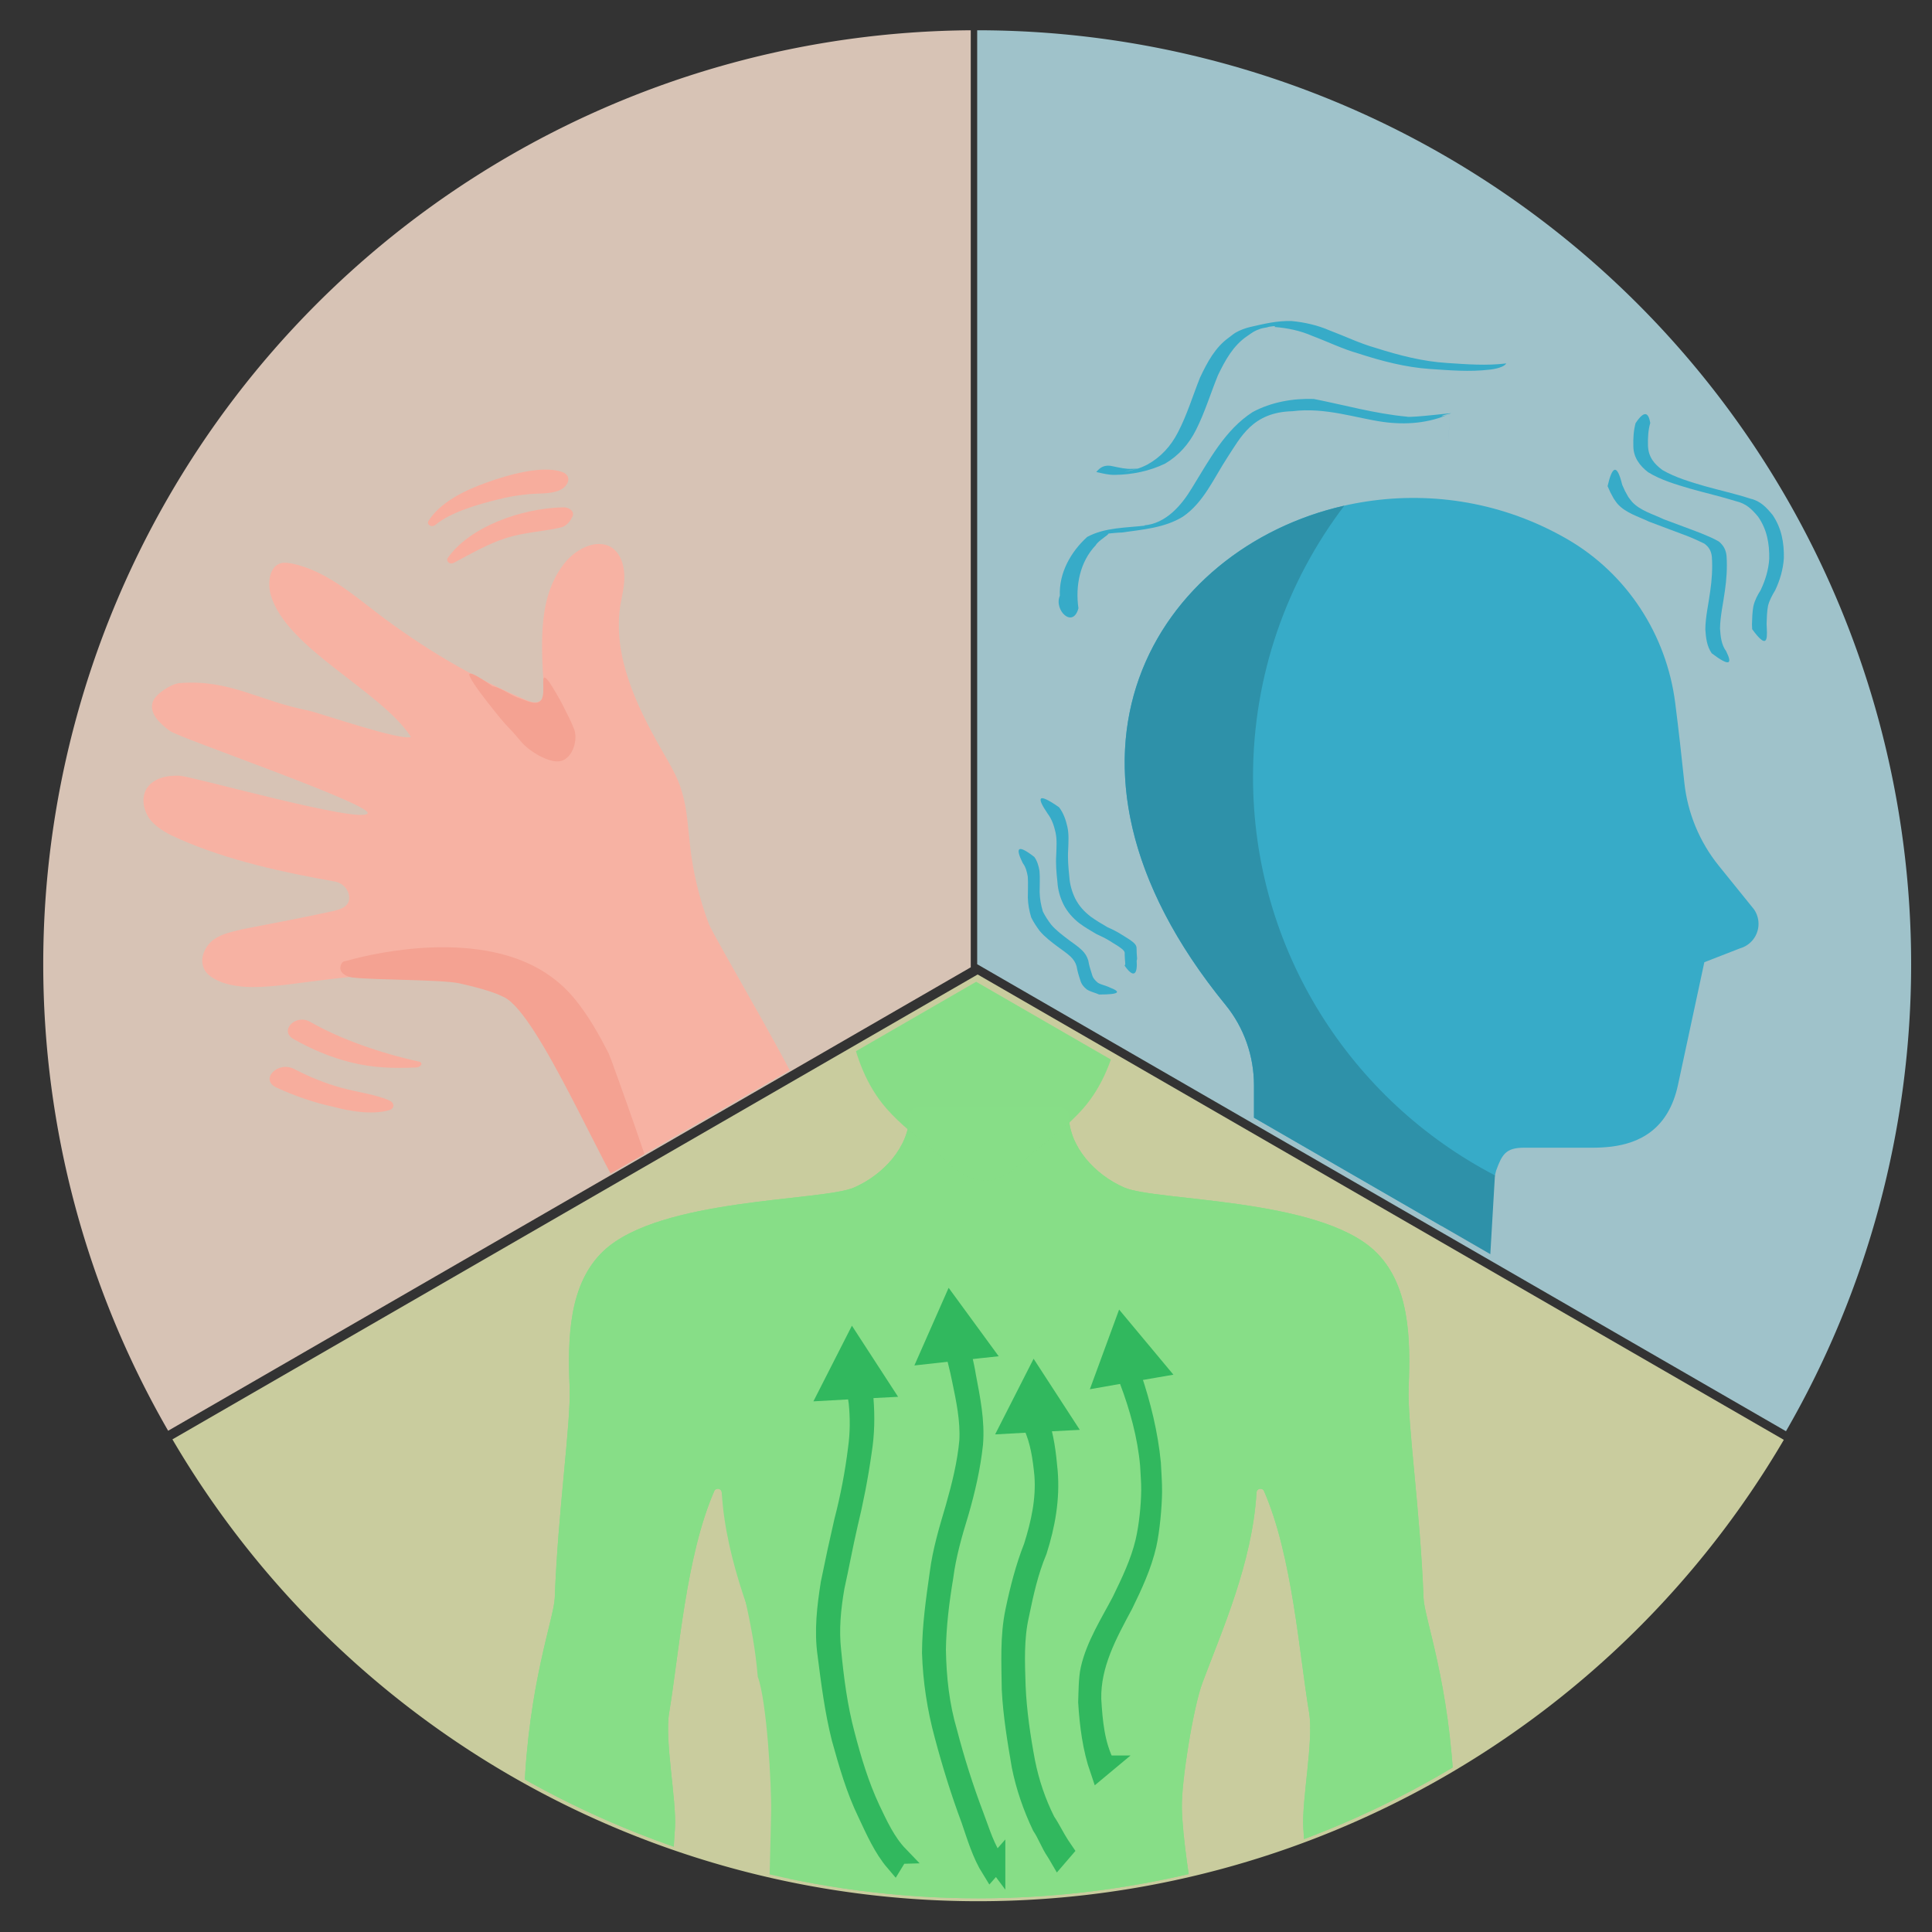 <?xml version="1.0" encoding="UTF-8" standalone="no"?>
<svg
   xmlns:dc="http://purl.org/dc/elements/1.1/"
   xmlns:cc="http://creativecommons.org/ns#"
   xmlns:rdf="http://www.w3.org/1999/02/22-rdf-syntax-ns#"
   xmlns:svg="http://www.w3.org/2000/svg"
   xmlns="http://www.w3.org/2000/svg"
   xmlns:sodipodi="http://sodipodi.sourceforge.net/DTD/sodipodi-0.dtd"
   xmlns:inkscape="http://www.inkscape.org/namespaces/inkscape"
   inkscape:export-ydpi="197.75999"
   inkscape:export-xdpi="197.75999"
   inkscape:export-filename="/Users/mike.xiao/Documents/Projects/DBT_icons/dbt_icons/anger.png"
   inkscape:version="1.0beta2 (2b71d25, 2019-12-03)"
   sodipodi:docname="urges.svg"
   id="svg898"
   version="1.1"
   width="300"
   viewBox="0 0 37.5 37.5"
   height="300">
  <rect x="0" y="0" width="37.5" height="37.5" fill="#333333" stroke="none"/>
  <defs
     id="defs902">
    <inkscape:path-effect
       miter_limit="100"
       jointype="extrapolated"
       smoothing="0.5"
       end_offset="0.2"
       attach_start="0.2"
       stroke_width="1.18"
       lpeversion="1"
       is_visible="true"
       id="path-effect3608"
       effect="taper_stroke" />
    <inkscape:path-effect
       lpeversion="1"
       is_visible="true"
       id="path-effect3350"
       effect="spiro" />
    <marker
       inkscape:isstock="true"
       style="overflow:visible"
       id="Arrow1Lstart"
       refX="0.0"
       refY="0.0"
       orient="auto"
       inkscape:stockid="Arrow1Lstart">
      <path
         transform="scale(0.8) translate(12.5,0)"
         style="fill-rule:evenodd;stroke:#000000;stroke-width:1pt;stroke-opacity:1;fill:#000000;fill-opacity:1"
         d="M 0.0,0.0 L 5.0,-5.0 L -12.5,0.0 L 5.0,5.0 L 0.0,0.0 z "
         id="path1616" />
    </marker>
    <clipPath
       id="clipPath2042"
       clipPathUnits="userSpaceOnUse">
      <path
         id="path2044"
         style="fill:#ffe6d5;fill-opacity:0.802;stroke-width:0.228"
         d="m 21.839,9.304 a 17.162,17.077 90 0 0 -22.85,7.594 17.162,17.077 90 0 0 -1.823,8.684 L 14.087,24.66 Z"
         inkscape:connector-curvature="0" />
    </clipPath>
    <clipPath
       id="clipPath3671"
       clipPathUnits="userSpaceOnUse">
      <path
         id="path3673"
         style="fill:#ffeeaa;fill-opacity:0.802;stroke-width:8.578"
         d="M 13.495,660.251 A 643.098,643.098 0 0 1 -72.679,338.676 643.098,643.098 0 0 1 570.419,-304.423 v 643.098 z"
         inkscape:connector-curvature="0" />
    </clipPath>
    <clipPath
       id="clipPath4104"
       clipPathUnits="userSpaceOnUse">
      <path
         inkscape:connector-curvature="0"
         d="M -601.463,795.944 A 977.39,977.39 0 0 0 241.852,1279.255 977.39,977.39 0 0 0 1084.891,796.418 L 241.22,309.447 Z"
         style="fill:#f2f2b9;fill-opacity:0.802;stroke-width:13.038"
         id="path4106" />
    </clipPath>
    <clipPath
       id="clipPath4108"
       clipPathUnits="userSpaceOnUse">
      <path
         inkscape:connector-curvature="0"
         d="M -157.187,170.006 A 472.529,472.529 0 0 0 250.522,403.667 472.529,472.529 0 0 0 658.097,170.235 L 250.217,-65.195 Z"
         style="fill:#f2f2b9;fill-opacity:0.802;stroke-width:6.303"
         id="path4110" />
    </clipPath>
  </defs>
  <sodipodi:namedview
     inkscape:current-layer="g952"
     inkscape:window-maximized="0"
     inkscape:window-y="65"
     inkscape:window-x="110"
     inkscape:cy="194.89595"
     inkscape:cx="148.29956"
     inkscape:zoom="1.22"
     showgrid="false"
     id="namedview900"
     inkscape:window-height="657"
     inkscape:window-width="1324"
     inkscape:pageshadow="2"
     inkscape:pageopacity="0"
     guidetolerance="10"
     gridtolerance="10"
     objecttolerance="10"
     borderopacity="1"
     inkscape:document-rotation="0"
     bordercolor="#666666"
     pagecolor="#ffffff" />
  <g
     transform="matrix(0.752,0,0,0.752,7.66,17.693)"
     id="flat">
    <g
       transform="matrix(1.33,0,0,1.33,-6.857,-28.161)"
       id="g952">
      <path
         inkscape:connector-curvature="0"
         d="m 32.157,31.259 a 18.125,18.125 0 0 0 2.429,-9.063 18.125,18.125 0 0 0 -18.125,-18.125 V 22.196 Z"
         style="fill:#bae5ef;fill-opacity:0.802;stroke-width:0.242"
         id="path943" />
      <path
         clip-path="none"
         inkscape:connector-curvature="0"
         d="M 0.843,31.417 A 18.125,18.125 0 0 0 16.482,40.38 18.125,18.125 0 0 0 32.115,31.426 L 16.47,22.395 Z"
         style="fill:#eef2b9;fill-opacity:0.802;stroke-width:0.242"
         id="path1926" />
      <path
         inkscape:connector-curvature="0"
         d="M 16.336,4.071 A 18.125,18.125 0 0 0 -1.664,22.196 18.125,18.125 0 0 0 0.76,31.25 L 16.336,22.256 Z"
         style="fill:#ffe6d5;fill-opacity:0.802;stroke-width:0.242"
         id="path1924" />
      <g
         transform="matrix(0.167,0,0,0.167,0.355,8.508)"
         id="g1937"
         fill="#fff" />
      <g
         clip-path="url(#clipPath2042)"
         transform="matrix(0.947,-0.48,0.478,0.942,-10.441,6.709)"
         id="g2010">
        <path
           style="fill:#feae9f;fill-opacity:0.804;stroke-width:0.142"
           sodipodi:nodetypes="ccccscccccccssccccccscccccccsccccccccc"
           inkscape:connector-curvature="0"
           d="M 7.381,20.503 C 6.554,19.863 5.527,19.536 4.543,19.181 4.172,19.038 3.802,18.896 3.531,18.612 3.431,18.498 3.331,18.356 3.359,18.2 c 0.028,-0.185 0.214,-0.326 0.399,-0.355 0.185,-0.028 0.371,0.029 0.556,0.071 0.542,0.157 1.084,0.313 1.625,0.455 0.114,0.028 0.257,0.057 0.342,-0.042 0.1,-0.128 0.061,-0.324 -0.067,-0.424 C 5.444,17.324 4.641,16.668 4.028,15.915 3.899,15.759 3.771,15.588 3.714,15.375 c -0.043,-0.199 0.014,-0.44 0.185,-0.554 0.2,-0.128 0.456,-0.057 0.656,0.057 0.2,0.114 2.549,2.29 2.75,2.179 0.17,-0.093 -2.455,-2.811 -2.541,-2.996 -0.1,-0.199 -0.2,-0.469 -0.029,-0.625 0.114,-0.099 0.441,-0.134 0.584,-0.077 0.856,0.355 1.148,0.954 1.875,1.522 0.157,0.128 1.252,1.268 1.452,1.282 -0.115,-1.022 -1.298,-2.476 -1.113,-3.484 0.043,-0.227 0.214,-0.497 0.442,-0.44 0.057,0.014 0.114,0.057 0.171,0.099 0.471,0.384 0.713,0.966 0.97,1.506 0.457,0.952 1.028,1.86 1.712,2.67 0.057,0.071 0.143,0.156 0.242,0.128 0.071,-0.014 0.114,-0.099 0.142,-0.17 0.327,-0.752 0.669,-1.59 1.424,-1.902 0.285,-0.113 0.67,-0.113 0.841,0.143 0.1,0.17 0.072,0.383 -0.014,0.568 -0.085,0.185 -0.214,0.326 -0.328,0.482 -0.527,0.752 -0.555,1.746 -0.512,2.669 0.014,0.298 0.043,0.596 -0.014,0.88 -0.057,0.327 -0.199,0.639 -0.313,0.951 -0.171,0.454 -0.285,0.937 -0.341,1.434 -0.028,0.284 0.189,3.473 0.075,3.728 -0.185,0.426 -3.622,0.642 -3.708,0.315 -0.071,-0.284 0.34,-3.293 0.255,-3.591 C 8.394,21.54 7.937,20.929 7.381,20.503 Z"
           fill="#f9e7cf"
           id="path1929" />
        <path
           sodipodi:nodetypes="csscccccccccc"
           inkscape:connector-curvature="0"
           d="m 8.621,20.773 c 0.257,0.298 0.442,0.653 0.528,1.051 0.086,0.398 0.1,0.781 0.101,1.178 5.38e-5,0.085 -0.336,2.724 -0.393,2.781 -0.057,0.057 -0.128,0.071 -0.214,0.071 -0.114,0.014 -0.208,-0.014 -0.279,-0.113 -0.178,0.357 -0.029,-0.078 -0.029,-0.121 C 8.192,24.939 8.437,21.753 8.009,21.199 7.866,21 7.581,20.758 7.395,20.602 7.153,20.403 6.026,19.835 5.727,19.636 5.655,19.593 5.584,19.522 5.57,19.437 c -0.014,-0.085 0.085,-0.185 0.157,-0.142 0,0 1.91,0.328 2.895,1.478 z"
           fill="#e2c5b4"
           id="path1939"
           style="fill:#f4a292;fill-opacity:1;stroke-width:0.142" />
        <path
           sodipodi:nodetypes="ccccccsccscc"
           inkscape:connector-curvature="0"
           d="m 11.37,17.396 c -0.028,0.185 -0.199,0.383 -0.385,0.411 -0.171,0.028 -0.314,-0.142 -0.414,-0.284 -0.2,-0.312 -0.15,-0.372 -0.264,-0.727 -0.029,-0.071 -0.261,-1.121 -0.19,-1.178 0.057,-0.043 0.276,0.394 0.276,0.394 0.114,0.071 0.226,0.303 0.326,0.403 0.1,0.099 0.222,0.285 0.35,0.228 0.157,-0.071 0.228,-0.568 0.285,-0.227 0.014,0.128 0.029,0.341 0.029,0.483 1.16e-4,0.185 2.15e-4,0.341 -0.014,0.497 z"
           fill="#e2c5b4"
           id="path1941"
           style="fill:#f4a292;fill-opacity:1;stroke-width:0.142" />
      </g>
      <path
         inkscape:transform-center-y="0.41945709"
         inkscape:transform-center-x="-1.0447883"
         inkscape:connector-curvature="0"
         d="M 5.064,24.846 C 4.81,24.725 4.428,24.679 4.144,24.6 3.804,24.508 3.502,24.382 3.211,24.232 c -0.321,-0.171 -0.685,0.204 -0.346,0.359 0.339,0.155 0.708,0.288 1.102,0.372 0.321,0.088 0.751,0.159 1.078,0.067 0.115,-0.029 0.109,-0.142 0.018,-0.184 z"
         id="path1955"
         style="fill:#fea898;fill-opacity:0.804;stroke-width:0.112" />
      <path
         inkscape:transform-center-y="-0.47139698"
         inkscape:transform-center-x="-1.4928497"
         inkscape:connector-curvature="0"
         d="M 5.616,24.083 C 4.877,23.92 4.108,23.652 3.515,23.314 3.23,23.151 2.903,23.493 3.2,23.652 c 0.333,0.188 0.708,0.351 1.114,0.451 0.424,0.105 0.811,0.117 1.266,0.097 0.097,-0.012 0.139,-0.1 0.036,-0.117 z"
         id="path1957"
         style="fill:#fea898;fill-opacity:0.804;stroke-width:0.112" />
      <path
         inkscape:transform-center-y="-0.19936614"
         inkscape:transform-center-x="-0.16616458"
         inkscape:connector-curvature="0"
         d="m 6.312,14.402 c 0.324,-0.171 0.651,-0.364 1.008,-0.477 0.356,-0.113 0.694,-0.122 1.05,-0.202 0.094,-0.018 0.165,-0.09 0.203,-0.153 0.014,-0.017 0.017,-0.038 0.031,-0.055 0.055,-0.101 -0.057,-0.192 -0.181,-0.186 -0.81,0.019 -1.812,0.375 -2.24,0.987 -0.031,0.055 0.035,0.138 0.129,0.086 z"
         id="path1959"
         style="fill:#fea898;fill-opacity:0.804;stroke-width:0.106" />
      <path
         inkscape:transform-center-y="-0.85039389"
         inkscape:transform-center-x="0.22134852"
         inkscape:connector-curvature="0"
         d="m 5.953,13.666 c 0.288,-0.242 0.822,-0.395 1.202,-0.488 0.202,-0.053 0.399,-0.085 0.6,-0.104 0.201,-0.019 0.385,-8.82e-4 0.566,-0.062 0.198,-0.065 0.296,-0.284 0.096,-0.365 -0.386,-0.145 -1.061,0.052 -1.471,0.199 -0.444,0.156 -0.913,0.392 -1.136,0.751 -0.038,0.063 0.061,0.137 0.143,0.069 z"
         id="path1961"
         style="fill:#fea898;fill-opacity:0.804;stroke-width:0.106" />
      <g
         style="fill:#37abc8"
         clip-path="url(#clipPath3671)"
         transform="matrix(-0.028,0,0,0.028,32.537,12.65)"
         id="g3634">
        <g
           style="fill:#37abc8"
           id="g3616">
          <g
             style="fill:#37abc8"
             id="g3612">
            <path
               style="fill:#37abc8"
               inkscape:connector-curvature="0"
               clip-rule="evenodd"
               d="m 60.135,272.691 -24.371,30.166 c -2.063,2.961 -3.169,6.483 -3.169,10.092 0,7.928 5.286,14.883 12.924,17.006 l 24.642,9.588 18.198,84.745 c 6.672,31.596 27.342,40.671 46.081,43.054 4.656,0.553 9.199,0.766 13.387,0.766 h 47.401 c 12.663,0 15.19,4.822 19.222,15.826 l 9.671,38.308 h 153.701 c 3.088,0 4.484,0.157 4.484,-3.035 v -94.334 c 0,-20.307 6.894,-40.06 19.738,-55.79 194.399,-238.087 -60.205,-424.95 -236.887,-322.766 -41.337,23.906 -68.781,66.156 -74.815,113.525 -2.412,18.934 -4.624,38.955 -6.306,55.035 -2.214,21.176 -10.522,41.253 -23.901,57.814 z"
               fill="#fed1a3"
               fill-rule="evenodd"
               id="path3610" />
          </g>
          <path
             style="fill:#2e91a9;fill-opacity:1"
             sodipodi:nodetypes="csccssscc"
             inkscape:connector-curvature="0"
             clip-rule="evenodd"
             d="m 319.678,23.106 c 39.707,52.234 63.292,117.391 63.292,188.066 0,120.08 -68.048,224.253 -167.677,276.101 l 6.469,110.46 156.06,-75.492 c 2.78,-1.345 4.484,0.157 4.484,-3.035 v -94.334 c 0,-20.307 6.894,-40.06 19.738,-55.79 C 542.245,197.373 448.9,52.315 319.678,23.106 Z"
             fill="#ffbc85"
             fill-rule="evenodd"
             id="path3614" />
        </g>
        <g
           style="fill:#37abc8"
           id="g3620" />
        <g
           style="fill:#37abc8"
           id="g3624" />
        <g
           style="fill:#37abc8"
           id="g3628" />
        <g
           style="fill:#37abc8"
           id="g3632" />
      </g>
      <path
         sodipodi:nodetypes="cccccccccccccccccccc"
         inkscape:connector-curvature="0"
         d="m 25.635,11.51 c -0.106,0.065 -0.299,0.065 0,0 0.187,-0.035 -0.765,0.089 -0.84,0.059 -0.609,-0.057 -1.202,-0.224 -1.801,-0.343 -0.406,-0.014 -0.827,0.061 -1.187,0.254 -0.538,0.346 -0.845,0.935 -1.176,1.47 -0.207,0.345 -0.509,0.693 -0.926,0.729 0.08,0.062 0.265,-0.065 0.033,0.003 -0.383,0.046 -0.796,0.034 -1.143,0.222 -0.315,0.287 -0.549,0.694 -0.53,1.141 -0.12,0.276 0.252,0.647 0.361,0.243 -0.063,-0.434 0.029,-0.901 0.333,-1.22 0.075,-0.136 0.465,-0.303 0.093,-0.215 -0.094,0.013 0.305,-0.035 0.414,-0.035 0.402,-0.057 0.831,-0.089 1.186,-0.307 0.403,-0.273 0.602,-0.749 0.864,-1.149 0.261,-0.397 0.491,-0.88 1.262,-0.898 0.641,-0.081 1.24,0.136 1.764,0.208 0.436,0.06 0.89,0.026 1.294,-0.16 -0.064,1.096 0.001,0.012 -1e-6,-4e-6 z"
         style="fill:#37abc8;fill-opacity:1;stroke:none;stroke-width:0.999;stroke-miterlimit:4;stroke-dasharray:none;stroke-opacity:1;paint-order:stroke fill markers;stop-color:#000000"
         id="path3840" />
      <path
         sodipodi:nodetypes="cccccccccccccccccccccccccccccccac"
         inkscape:connector-curvature="0"
         d="m 26.729,10.536 c -0.38,0.048 -0.766,0.017 -1.147,-0.008 -0.473,-0.029 -0.936,-0.149 -1.388,-0.293 -0.307,-0.086 -0.595,-0.227 -0.894,-0.339 -0.236,-0.102 -0.481,-0.157 -0.735,-0.182 -0.279,-0.009 -0.534,0.053 -0.808,0.116 -0.085,0.019 -0.203,0.063 -0.279,0.108 -0.046,0.027 -0.086,0.062 -0.129,0.094 -0.27,0.192 -0.422,0.481 -0.563,0.778 -0.142,0.355 -0.251,0.721 -0.427,1.06 -0.14,0.274 -0.336,0.487 -0.6,0.632 -0.035,0.016 -0.07,0.035 -0.107,0.049 -0.073,0.029 -0.138,0.047 -0.214,0.064 -0.035,0.008 -0.141,0.03 -0.106,0.021 0.238,-0.064 0.336,-0.059 0.137,-0.054 -0.123,0.007 -0.243,-0.022 -0.363,-0.047 -0.178,-0.046 -0.262,0.024 -0.334,0.109 v 0 c 0.12,0.026 0.241,0.059 0.365,0.055 0.33,-0.003 0.673,-0.074 0.972,-0.219 0.262,-0.155 0.458,-0.375 0.598,-0.652 0.172,-0.341 0.282,-0.707 0.426,-1.061 0.141,-0.292 0.294,-0.574 0.565,-0.759 0.126,-0.085 0.124,-0.095 0.265,-0.146 0.047,-0.017 0.191,-0.028 0.143,-0.042 -0.06,-0.018 -0.13,8.74e-4 -0.186,0.029 -0.093,0.047 0.398,-0.078 0.311,-0.02 0.253,0.021 0.497,0.07 0.732,0.173 0.299,0.112 0.587,0.254 0.894,0.341 0.452,0.147 0.916,0.269 1.39,0.301 0.382,0.026 0.768,0.059 1.149,0.014 0,0 0.264,-0.021 0.331,-0.119 10e-7,-5e-6 -1e-6,-1.3e-5 -1e-6,-1.2e-5 z"
         id="path3842"
         style="fill:#37abc8;fill-opacity:1;stroke:none;stroke-width:0.999;stroke-miterlimit:4;stroke-dasharray:none;stroke-opacity:1;paint-order:stroke fill markers;stop-color:#000000" />
      <path
         sodipodi:nodetypes="ccccccccccccccccccccccc"
         inkscape:connector-curvature="0"
         d="m 31,16.127 c -0.098,-0.131 -0.112,-0.288 -0.123,-0.446 0.004,-0.246 0.062,-0.486 0.094,-0.728 0.033,-0.225 0.048,-0.45 0.033,-0.677 -0.011,-0.119 -0.058,-0.208 -0.149,-0.283 -0.106,-0.062 -0.221,-0.109 -0.335,-0.156 -0.244,-0.096 -0.492,-0.183 -0.737,-0.277 -0.203,-0.098 -0.448,-0.163 -0.608,-0.332 -0.029,-0.031 -0.052,-0.067 -0.078,-0.1 -0.086,-0.157 -0.047,-0.078 -0.118,-0.235 -0.105,-0.434 -0.198,-0.352 -0.284,0.025 v 0 c 0.072,0.16 0.032,0.08 0.119,0.242 0.026,0.035 0.049,0.074 0.078,0.106 0.158,0.175 0.405,0.243 0.61,0.342 0.245,0.095 0.492,0.182 0.737,0.277 0.113,0.044 0.224,0.095 0.333,0.148 0.091,0.066 0.136,0.146 0.147,0.259 0.015,0.225 -6.3e-5,0.448 -0.033,0.671 -0.032,0.245 -0.091,0.486 -0.094,0.734 0.011,0.165 0.028,0.325 0.124,0.465 0.353,0.267 0.402,0.207 0.283,-0.034 z"
         id="path3852"
         style="fill:#37abc8;fill-opacity:1;stroke:none;stroke-width:0.797;stroke-miterlimit:4;stroke-dasharray:none;stroke-opacity:1;paint-order:stroke fill markers;stop-color:#000000" />
      <path
         sodipodi:nodetypes="ccccccccccccccccccccccccc"
         inkscape:connector-curvature="0"
         d="m 29.238,11.697 c -0.04,0.147 -0.047,0.299 -0.043,0.45 0.004,0.216 0.122,0.372 0.285,0.5 0.252,0.155 0.54,0.237 0.822,0.321 0.295,0.083 0.595,0.152 0.888,0.243 0.194,0.046 0.302,0.151 0.426,0.3 0.172,0.246 0.222,0.525 0.216,0.819 -0.014,0.215 -0.076,0.416 -0.168,0.609 -0.062,0.096 -0.112,0.195 -0.139,0.306 -0.022,0.117 -0.024,0.237 -0.028,0.356 0.001,0.031 0.002,0.062 0.004,0.093 0.281,0.387 0.296,0.215 0.284,-0.014 v 0 c -0.001,-0.03 -0.002,-0.061 -0.004,-0.091 0.004,-0.117 0.006,-0.235 0.028,-0.35 0.028,-0.109 0.081,-0.205 0.139,-0.301 0.093,-0.197 0.153,-0.403 0.168,-0.621 0.006,-0.301 -0.046,-0.586 -0.218,-0.839 -0.119,-0.146 -0.238,-0.273 -0.428,-0.316 -0.292,-0.095 -0.593,-0.161 -0.888,-0.244 -0.28,-0.082 -0.566,-0.165 -0.82,-0.311 -0.169,-0.124 -0.275,-0.258 -0.283,-0.474 -0.004,-0.149 0.003,-0.297 0.044,-0.442 -0.034,-0.198 -0.111,-0.257 -0.285,0.005 z"
         id="path3854"
         style="fill:#37abc8;fill-opacity:1;stroke:none;stroke-width:0.797;stroke-miterlimit:4;stroke-dasharray:none;stroke-opacity:1;paint-order:stroke fill markers;stop-color:#000000" />
      <path
         sodipodi:nodetypes="ccccccccccccccccccccccccccc"
         inkscape:connector-curvature="0"
         d="m 17.827,19.272 c 0.084,0.11 0.125,0.235 0.155,0.368 0.03,0.143 0.018,0.288 0.013,0.432 -0.012,0.176 0.004,0.351 0.023,0.526 0.009,0.155 0.05,0.299 0.118,0.438 0.076,0.148 0.181,0.266 0.311,0.367 0.103,0.076 0.214,0.141 0.325,0.206 0.093,0.043 0.185,0.086 0.272,0.141 0.074,0.05 0.155,0.091 0.224,0.147 0.035,0.03 0.063,0.056 0.055,0.103 0.001,0.064 0.007,0.128 0.012,0.191 -0.007,0.024 -0.003,0.013 -0.013,0.033 0.184,0.264 0.252,0.155 0.234,-0.098 v 0 c 0.008,-0.027 0.005,-0.012 0.008,-0.044 -0.005,-0.062 -0.011,-0.125 -0.01,-0.187 0.002,-0.055 -0.025,-0.091 -0.066,-0.125 -0.069,-0.059 -0.151,-0.1 -0.226,-0.15 -0.086,-0.055 -0.178,-0.101 -0.272,-0.142 -0.11,-0.064 -0.22,-0.129 -0.323,-0.203 -0.128,-0.098 -0.232,-0.211 -0.305,-0.356 -0.066,-0.136 -0.104,-0.277 -0.114,-0.43 -0.018,-0.174 -0.033,-0.348 -0.021,-0.523 0.005,-0.146 0.016,-0.294 -0.016,-0.438 -0.031,-0.136 -0.075,-0.264 -0.16,-0.377 -0.414,-0.29 -0.446,-0.204 -0.223,0.122 z"
         id="path3888"
         style="fill:#37abc8;fill-opacity:1;stroke:none;stroke-width:0.712;stroke-miterlimit:4;stroke-dasharray:none;stroke-opacity:1;paint-order:stroke fill markers;stop-color:#000000" />
      <path
         sodipodi:nodetypes="ccccccccccccccccccccccccc"
         inkscape:connector-curvature="0"
         d="m 17.349,20.238 c 0.056,0.075 0.078,0.168 0.094,0.259 0.009,0.136 4.75e-4,0.274 0.001,0.41 0.003,0.13 0.028,0.256 0.065,0.38 0.045,0.093 0.103,0.18 0.165,0.263 0.1,0.119 0.225,0.212 0.348,0.305 0.086,0.064 0.177,0.123 0.255,0.197 0.053,0.051 0.093,0.112 0.113,0.183 0.015,0.093 0.042,0.182 0.072,0.271 0.02,0.075 0.065,0.13 0.123,0.177 0.074,0.05 0.163,0.064 0.242,0.101 0.414,2.9e-5 0.42,-0.053 0.217,-0.132 v 0 c -0.077,-0.04 -0.164,-0.052 -0.239,-0.095 -0.055,-0.045 -0.099,-0.092 -0.117,-0.165 -0.03,-0.089 -0.056,-0.178 -0.072,-0.271 -0.023,-0.075 -0.063,-0.141 -0.12,-0.195 -0.078,-0.076 -0.169,-0.135 -0.256,-0.2 -0.121,-0.092 -0.245,-0.183 -0.344,-0.299 -0.06,-0.08 -0.117,-0.164 -0.161,-0.255 -0.036,-0.122 -0.059,-0.246 -0.062,-0.373 -5.87e-4,-0.138 0.009,-0.277 -0.003,-0.414 -0.017,-0.095 -0.042,-0.192 -0.101,-0.271 -0.328,-0.255 -0.372,-0.179 -0.222,0.123 z"
         id="path3890"
         style="fill:#37abc8;fill-opacity:1;stroke:none;stroke-width:0.712;stroke-miterlimit:4;stroke-dasharray:none;stroke-opacity:1;paint-order:stroke fill markers;stop-color:#000000" />
      <g
         style="fill:#87de87;fill-opacity:0.998"
         clip-path="url(#clipPath4108)"
         transform="matrix(0.038,0,0,0.038,6.965,24.984)"
         id="g3987">
        <path
           style="fill:#87de87;fill-opacity:0.998"
           inkscape:connector-curvature="0"
           d="m 485.026,512 h -44.632 c -1.913,0 -3.558,-1.352 -3.926,-3.229 -3.193,-16.31 -17.374,-90.834 -20.044,-141.375 -0.751,-14.171 5.338,-44.337 3.013,-58.333 -5.105,-30.599 -8.581,-80.204 -23.051,-113.344 -0.844,-1.934 -3.706,-1.407 -3.831,0.7 -2.125,35.898 -17.651,70.566 -27.608,97.143 -4.68,12.479 -10.799,50.484 -10.522,63.799 0.632,30.805 14.897,92.171 20.542,150.265 0.228,2.347 -1.629,4.374 -3.987,4.374 H 141.018 c -2.358,0 -4.215,-2.028 -3.987,-4.374 5.645,-58.094 19.91,-119.46 20.542,-150.265 0.278,-13.315 -5.842,-51.32 -10.522,-63.799 -9.957,-26.578 -25.482,-61.245 -27.608,-97.143 -0.125,-2.106 -2.986,-2.634 -3.831,-0.7 -14.47,33.14 -17.946,82.745 -23.051,113.344 -2.324,13.995 3.764,44.162 3.013,58.333 C 92.903,417.938 78.723,492.461 75.53,508.771 75.162,510.649 73.518,512 71.604,512 h -44.63 c -2.101,0 -3.843,-1.621 -3.99,-3.717 C 21.695,489.943 16.279,407.652 18.551,349.78 20.762,293.778 33.773,260.672 34.153,250.297 35.84,205.042 42.504,160.859 41.743,142.48 40.735,117.759 41.188,89.748 59.248,72.885 88.17,45.864 170.799,47.72 186.988,40.676 201.949,34.176 215.021,19.959 215.327,3.969 215.368,1.773 217.123,0 219.32,0 h 73.36 c 2.197,0 3.952,1.773 3.993,3.969 0.306,15.99 13.378,30.207 28.339,36.707 16.189,7.044 98.818,5.188 127.74,32.209 18.06,16.863 18.513,44.874 17.505,69.595 -0.761,18.379 5.904,62.561 7.59,107.817 0.381,10.375 13.391,43.481 15.602,99.483 2.273,57.872 -3.143,140.163 -4.433,158.503 -0.146,2.096 -1.889,3.717 -3.99,3.717 z"
           fill="#fdba91"
           id="path3963" />
        <path
           style="fill:#87de87;fill-opacity:0.998"
           sodipodi:nodetypes="ssccccccccssccccccccsscccccccsscccccccs"
           inkscape:connector-curvature="0"
           d="m 485.025,512 h -44.627 c -1.913,0 -3.558,-1.352 -3.926,-3.229 -3.194,-16.309 -17.376,-90.832 -20.043,-141.371 -0.75,-14.18 5.331,-44.34 3.01,-58.34 -5.101,-30.6 -8.581,-80.2 -23.053,-113.34 -0.84,-1.94 -3.7,-1.41 -3.83,0.7 -2.12,35.9 -17.652,70.56 -27.603,97.14 -4.681,12.48 -10.806,50.49 -10.526,63.8 0.624,30.806 14.901,92.176 20.539,150.266 0.228,2.347 -1.629,4.374 -3.987,4.374 H 141.022 c -2.358,0 -4.215,-2.027 -3.987,-4.374 5.638,-58.091 6.992,-116.993 7.616,-147.799 0.28,-13.31 -2.147,-56.862 -6.827,-69.342 -2.265,-28.117 -10.111,-52.017 -18.38,-94.066 -0.13,-2.11 -2.99,-2.64 -3.83,-0.7 -14.472,33.14 -17.952,82.74 -23.053,113.34 -2.32,14 3.76,44.16 3.01,58.34 C 92.904,417.939 78.722,492.461 75.529,508.771 75.16,510.648 73.516,512 71.602,512 H 26.975 c -2.101,0 -3.843,-1.621 -3.99,-3.717 -1.289,-18.34 -6.705,-100.631 -4.433,-158.503 2.21,-56 15.222,-89.11 15.602,-99.48 1.69,-45.26 8.351,-89.44 7.591,-107.82 -1.01,-24.72 -0.56,-52.73 17.502,-69.6 C 88.17,45.86 170.8,47.72 186.992,40.68 201.946,34.174 215.021,19.957 215.325,3.97 215.367,1.773 217.121,0 219.319,0 h 73.364 c 2.197,0 3.952,1.773 3.993,3.97 0.303,15.987 13.379,30.204 28.333,36.71 16.192,7.04 98.822,5.18 127.745,32.2 18.062,16.87 18.512,44.88 17.502,69.6 -0.76,18.38 5.901,62.56 7.591,107.82 0.38,10.37 13.392,43.48 15.602,99.48 2.272,57.872 -3.144,140.163 -4.433,158.503 -0.148,2.096 -1.891,3.717 -3.991,3.717 z"
           fill="#fdba91"
           id="path3965" />
        <g
           style="fill:#87de87;fill-opacity:0.998"
           fill="#fc997d"
           id="g3975" />
        <g
           style="fill:#87de87;fill-opacity:0.998"
           fill="#eb866c"
           id="g3985">
          <g
             style="fill:#87de87;fill-opacity:0.998"
             id="g3981" />
        </g>
      </g>
      <g
         clip-path="url(#clipPath4104)"
         style="fill:#87de87;fill-opacity:0.986"
         transform="matrix(0.019,0,0,0.019,11.858,16.657)"
         id="g4101">
        <g
           style="fill:#87de87;fill-opacity:0.986"
           id="g4044">
	<path
   inkscape:connector-curvature="0"
   style="fill:#87de87;fill-opacity:0.986;stroke-width:0.912"
   d="m 257.648,21.355 h -7.627 -7.619 c 0,0 -137.252,-9.103 -137.252,236.636 0,64.297 4.176,135.014 44.535,181.064 14.479,16.507 31.531,29.235 47.995,42.66 16.473,13.425 31.002,31.119 52.341,31.119 21.347,0 35.868,-17.695 52.349,-31.119 16.464,-13.425 33.516,-26.153 47.995,-42.66 40.36,-46.049 44.526,-116.767 44.526,-181.064 8.3e-4,-245.739 -137.243,-236.636 -137.243,-236.636"
   id="path4040" />

	
</g>
        <g
           style="fill:#87de87;fill-opacity:0.986"
           id="g4046">
</g>
        <g
           style="fill:#87de87;fill-opacity:0.986"
           id="g4048">
</g>
        <g
           style="fill:#87de87;fill-opacity:0.986"
           id="g4050">
</g>
        <g
           style="fill:#87de87;fill-opacity:0.986"
           id="g4052">
</g>
        <g
           style="fill:#87de87;fill-opacity:0.986"
           id="g4054">
</g>
        <g
           style="fill:#87de87;fill-opacity:0.986"
           id="g4056">
</g>
        <g
           style="fill:#87de87;fill-opacity:0.986"
           id="g4058">
</g>
        <g
           style="fill:#87de87;fill-opacity:0.986"
           id="g4060">
</g>
        <g
           style="fill:#87de87;fill-opacity:0.986"
           id="g4062">
</g>
        <g
           style="fill:#87de87;fill-opacity:0.986"
           id="g4064">
</g>
        <g
           style="fill:#87de87;fill-opacity:0.986"
           id="g4066">
</g>
        <g
           style="fill:#87de87;fill-opacity:0.986"
           id="g4068">
</g>
        <g
           style="fill:#87de87;fill-opacity:0.986"
           id="g4070">
</g>
        <g
           style="fill:#87de87;fill-opacity:0.986"
           id="g4072">
</g>
        <g
           style="fill:#87de87;fill-opacity:0.986"
           id="g4074">
</g>
      </g>
      <path
         inkscape:connector-curvature="0"
         d="m 18.961,37.724 c -0.2,-0.39 -0.238,-0.832 -0.264,-1.262 -0.015,-0.676 0.309,-1.26 0.619,-1.838 0.181,-0.37 0.361,-0.757 0.453,-1.161 0.063,-0.28 0.105,-0.74 0.108,-1.025 0.002,-0.187 -0.015,-0.373 -0.023,-0.559 -0.056,-0.575 -0.194,-1.132 -0.377,-1.678 0,0 -0.084,0.072 -0.084,0.072 v 0 c 0.198,0.53 0.35,1.073 0.401,1.639 0.007,0.164 0.024,0.327 0.022,0.491 -0.003,0.307 -0.043,0.703 -0.114,1.003 -0.095,0.4 -0.277,0.776 -0.455,1.143 -0.219,0.417 -0.503,0.862 -0.607,1.326 -0.042,0.187 -0.04,0.463 -0.047,0.645 0.028,0.447 0.084,0.893 0.231,1.319 0,0 0.138,-0.115 0.138,-0.115 z"
         id="path4522"
         style="fill:#31b85e;fill-opacity:1;stroke:#31b85e;stroke-width:0.344;stroke-linecap:round;stroke-miterlimit:4;stroke-dasharray:none;stroke-opacity:1;paint-order:stroke fill markers;stop-color:#000000" />
      <path
         inkscape:connector-curvature="0"
         d="m 17.522,31.14 c 0.143,0.305 0.188,0.638 0.221,0.969 0.036,0.476 -0.066,0.937 -0.208,1.387 -0.159,0.403 -0.266,0.823 -0.355,1.247 -0.106,0.5 -0.076,1.02 -0.07,1.528 0.025,0.498 0.108,0.992 0.192,1.484 0.081,0.405 0.218,0.799 0.395,1.172 0.104,0.154 0.168,0.34 0.272,0.493 0.023,0.035 0.044,0.072 0.065,0.108 0,0 0.117,-0.136 0.117,-0.136 v 0 c -0.024,-0.035 -0.048,-0.071 -0.071,-0.106 -0.098,-0.151 -0.175,-0.316 -0.276,-0.466 -0.181,-0.36 -0.311,-0.745 -0.39,-1.141 -0.091,-0.486 -0.164,-0.977 -0.185,-1.471 -0.015,-0.462 -0.036,-0.93 0.068,-1.384 0.087,-0.422 0.179,-0.842 0.347,-1.241 0.159,-0.5 0.251,-1.011 0.208,-1.539 -0.031,-0.347 -0.071,-0.692 -0.19,-1.021 0,0 -0.138,0.115 -0.138,0.115 z"
         id="path4534"
         style="fill:#31b85e;fill-opacity:1;stroke:#31b85e;stroke-width:0.344;stroke-linecap:round;stroke-miterlimit:4;stroke-dasharray:none;stroke-opacity:1;paint-order:stroke fill markers;stop-color:#000000" />
      <path
         inkscape:connector-curvature="0"
         d="m 16.835,39.639 c -0.202,-0.27 -0.298,-0.61 -0.417,-0.922 -0.201,-0.53 -0.372,-1.07 -0.515,-1.618 -0.154,-0.523 -0.212,-1.059 -0.221,-1.601 0.007,-0.472 0.066,-0.941 0.143,-1.406 0.055,-0.43 0.175,-0.846 0.302,-1.259 0.125,-0.434 0.227,-0.874 0.275,-1.323 0.038,-0.452 -0.056,-0.891 -0.138,-1.331 -0.037,-0.234 -0.104,-0.462 -0.14,-0.697 0.039,0.003 0.009,0.004 0.031,-0.083 0,0 -0.128,-0.103 -0.128,-0.103 v 0 c -0.055,0.158 -0.034,0.066 -0.042,0.281 0.049,0.23 0.115,0.455 0.159,0.685 0.081,0.388 0.163,0.779 0.143,1.178 -0.04,0.445 -0.148,0.875 -0.27,1.304 -0.124,0.418 -0.251,0.839 -0.306,1.272 -0.073,0.512 -0.146,1.025 -0.149,1.544 0.018,0.546 0.1,1.083 0.244,1.611 0.147,0.551 0.315,1.095 0.515,1.629 0.113,0.329 0.213,0.672 0.399,0.969 0,0 0.115,-0.131 0.115,-0.131 z"
         id="path4538"
         style="fill:#31b85e;fill-opacity:1;stroke:#31b85e;stroke-width:0.344;stroke-linecap:round;stroke-miterlimit:4;stroke-dasharray:none;stroke-opacity:1;paint-order:stroke fill markers;stop-color:#000000" />
      <path
         inkscape:connector-curvature="0"
         d="m 14.95,39.484 c -0.244,-0.253 -0.396,-0.587 -0.546,-0.901 -0.215,-0.461 -0.362,-0.95 -0.49,-1.442 -0.141,-0.528 -0.211,-1.071 -0.264,-1.614 -0.047,-0.415 -0.007,-0.83 0.064,-1.239 0.088,-0.397 0.161,-0.798 0.252,-1.194 0.115,-0.473 0.208,-0.951 0.276,-1.433 0.056,-0.346 0.062,-0.692 0.034,-1.04 -0.03,-0.172 -0.066,-0.343 -0.092,-0.516 0,0 -0.14,0.094 -0.14,0.094 v 0 c 0.033,0.167 0.073,0.334 0.095,0.503 0.03,0.296 0.029,0.59 -0.012,0.886 -0.059,0.481 -0.15,0.956 -0.272,1.425 -0.092,0.398 -0.178,0.797 -0.259,1.198 -0.072,0.458 -0.128,0.923 -0.061,1.386 0.069,0.544 0.139,1.092 0.273,1.625 0.138,0.494 0.278,0.989 0.503,1.452 0.156,0.331 0.307,0.68 0.546,0.959 0,0 0.091,-0.149 0.091,-0.149 z"
         id="path4540"
         style="fill:#31b85e;fill-opacity:1;stroke:#31b85e;stroke-width:0.344;stroke-linecap:round;stroke-miterlimit:4;stroke-dasharray:none;stroke-opacity:1;paint-order:stroke fill markers;stop-color:#000000" />
      <path
         inkscape:transform-center-y="-0.10466495"
         inkscape:transform-center-x="-0.051634774"
         d="m 18.912,30.223 0.181,-0.493 0.181,-0.493 0.336,0.403 0.336,0.403 -0.517,0.089 z"
         inkscape:randomized="0"
         inkscape:rounded="0"
         inkscape:flatsided="false"
         sodipodi:arg2="3.4940519"
         sodipodi:arg1="2.4468544"
         sodipodi:r2="0.30319291"
         sodipodi:r1="0.60638583"
         sodipodi:cy="29.8351"
         sodipodi:cx="19.378045"
         sodipodi:sides="3"
         id="path4544"
         style="fill:#31b85e;fill-opacity:1;stroke:#31b85e;stroke-width:0.344;stroke-linecap:round;stroke-miterlimit:4;stroke-dasharray:none;stroke-opacity:1;paint-order:stroke fill markers;stop-color:#000000"
         sodipodi:type="star" />
      <path
         transform="rotate(6.805,16.653,33.18)"
         sodipodi:type="star"
         style="fill:#31b85e;fill-opacity:1;stroke:#31b85e;stroke-width:0.344;stroke-linecap:round;stroke-miterlimit:4;stroke-dasharray:none;stroke-opacity:1;paint-order:stroke fill markers;stop-color:#000000"
         id="path4544-7"
         sodipodi:sides="3"
         sodipodi:cx="17.317623"
         sodipodi:cy="30.70562"
         sodipodi:r1="0.60638583"
         sodipodi:r2="0.30319291"
         sodipodi:arg1="2.4468544"
         sodipodi:arg2="3.4940519"
         inkscape:flatsided="false"
         inkscape:rounded="0"
         inkscape:randomized="0"
         d="m 16.852,31.094 0.181,-0.493 0.181,-0.493 0.336,0.403 0.336,0.403 -0.517,0.089 z"
         inkscape:transform-center-x="-0.015871994"
         inkscape:transform-center-y="-0.13764329" />
      <path
         inkscape:transform-center-y="2.1529394"
         inkscape:transform-center-x="-2.4214112"
         d="m 16.852,31.094 0.181,-0.493 0.181,-0.493 0.336,0.403 0.336,0.403 -0.517,0.089 z"
         inkscape:randomized="0"
         inkscape:rounded="0"
         inkscape:flatsided="false"
         sodipodi:arg2="3.4940519"
         sodipodi:arg1="2.4468544"
         sodipodi:r2="0.30319291"
         sodipodi:r1="0.60638583"
         sodipodi:cy="30.70562"
         sodipodi:cx="17.317623"
         sodipodi:sides="3"
         id="path4544-7-9"
         style="fill:#31b85e;fill-opacity:1;stroke:#31b85e;stroke-width:0.344;stroke-linecap:round;stroke-miterlimit:4;stroke-dasharray:none;stroke-opacity:1;paint-order:stroke fill markers;stop-color:#000000"
         sodipodi:type="star"
         transform="rotate(3.641,36.874,9.483)" />
      <path
         transform="rotate(6.82,20.273,3.263)"
         sodipodi:type="star"
         style="fill:#31b85e;fill-opacity:1;stroke:#31b85e;stroke-width:0.344;stroke-linecap:round;stroke-miterlimit:4;stroke-dasharray:none;stroke-opacity:1;paint-order:stroke fill markers;stop-color:#000000"
         id="path4544-7-9-6"
         sodipodi:sides="3"
         sodipodi:cx="17.317623"
         sodipodi:cy="30.70562"
         sodipodi:r1="0.60638583"
         sodipodi:r2="0.30319291"
         sodipodi:arg1="2.4468544"
         sodipodi:arg2="3.4940519"
         inkscape:flatsided="false"
         inkscape:rounded="0"
         inkscape:randomized="0"
         d="m 16.852,31.094 0.181,-0.493 0.181,-0.493 0.336,0.403 0.336,0.403 -0.517,0.089 z"
         inkscape:transform-center-x="-2.2747569"
         inkscape:transform-center-y="2.2667401" />
    </g>
  </g>
</svg>
